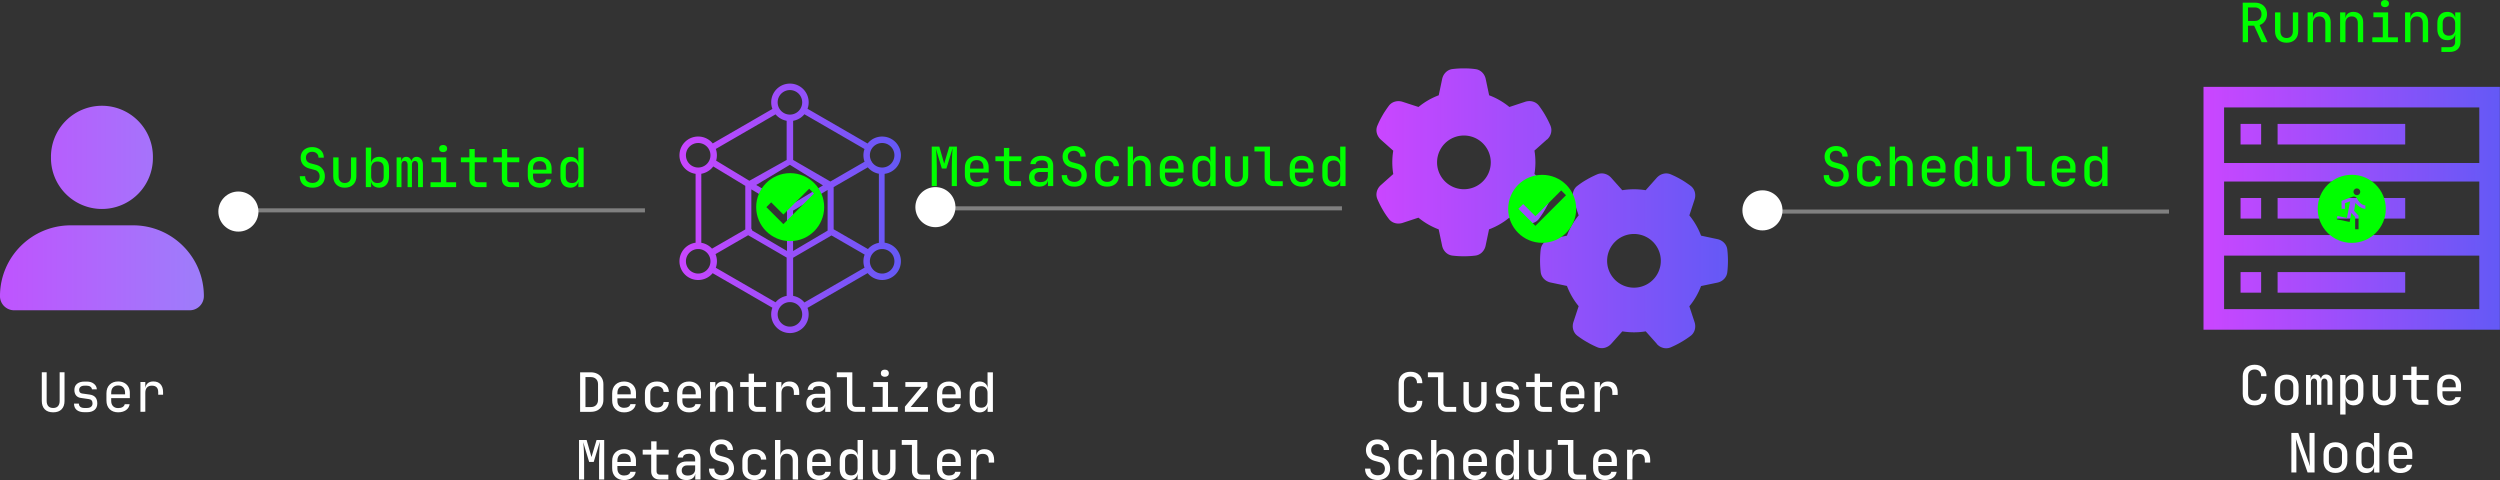 <?xml version="1.0" encoding="UTF-8" standalone="no"?>
<!-- Created with Inkscape (http://www.inkscape.org/) -->

<svg
   width="325.786mm"
   height="62.558mm"
   viewBox="0 0 325.786 62.558"
   version="1.1"
   id="svg1"
   xml:space="preserve"
   inkscape:version="1.3.2 (091e20ef0f, 2023-11-25)"
   sodipodi:docname="demo-process.svg"
   xmlns:inkscape="http://www.inkscape.org/namespaces/inkscape"
   xmlns:sodipodi="http://sodipodi.sourceforge.net/DTD/sodipodi-0.dtd"
   xmlns:xlink="http://www.w3.org/1999/xlink"
   xmlns="http://www.w3.org/2000/svg"
   xmlns:svg="http://www.w3.org/2000/svg"><rect x="0" y="0" width="325.786" height="62.558" fill="#333333" stroke="none"/><sodipodi:namedview
     id="namedview1"
     pagecolor="#505050"
     bordercolor="#ffffff"
     borderopacity="1"
     inkscape:showpageshadow="0"
     inkscape:pageopacity="0"
     inkscape:pagecheckerboard="1"
     inkscape:deskcolor="#505050"
     inkscape:document-units="mm"
     inkscape:zoom="1.1394308"
     inkscape:cx="203.17161"
     inkscape:cy="267.6775"
     inkscape:window-width="1920"
     inkscape:window-height="1061"
     inkscape:window-x="0"
     inkscape:window-y="0"
     inkscape:window-maximized="1"
     inkscape:current-layer="layer1" /><defs
     id="defs1"><rect
       x="117.42"
       y="266.694"
       width="469.338"
       height="130.787"
       id="rect2" /><linearGradient
       id="linearGradient1"
       inkscape:collect="always"><stop
         style="stop-color:#ca46ff;stop-opacity:1;"
         offset="0"
         id="stop1" /><stop
         style="stop-color:#6459f6;stop-opacity:1;"
         offset="1"
         id="stop2" /></linearGradient><linearGradient
       inkscape:collect="always"
       xlink:href="#linearGradient1"
       id="linearGradient2"
       x1="-3.1832747e-05"
       y1="61.435"
       x2="109.07"
       y2="61.435"
       gradientUnits="userSpaceOnUse"
       gradientTransform="matrix(0.265,0,0,0.265,74.237,77.124)" /><linearGradient
       id="linearGradient1-2"
       inkscape:collect="always"><stop
         style="stop-color:#ca46ff;stop-opacity:1;"
         offset="0"
         id="stop1-7" /><stop
         style="stop-color:#928bf9;stop-opacity:1;"
         offset="1"
         id="stop2-0" /></linearGradient><linearGradient
       inkscape:collect="always"
       xlink:href="#linearGradient1-2"
       id="linearGradient2-9"
       x1="0"
       y1="256"
       x2="640"
       y2="256"
       gradientUnits="userSpaceOnUse"
       gradientTransform="matrix(0.069,0,0,0.069,-23.163,71.238)" /><linearGradient
       inkscape:collect="always"
       xlink:href="#linearGradient1"
       id="linearGradient2-1"
       x1="3.666"
       y1="258.167"
       x2="632"
       y2="258.167"
       gradientUnits="userSpaceOnUse"
       gradientTransform="matrix(0.073,0,0,0.073,164.8,74.559)" /><linearGradient
       inkscape:collect="always"
       xlink:href="#linearGradient1"
       id="linearGradient8"
       x1="2"
       y1="18"
       x2="34"
       y2="18"
       gradientUnits="userSpaceOnUse"
       gradientTransform="translate(-1.75,-4.775)" /><rect
       x="117.42"
       y="266.694"
       width="469.338"
       height="130.787"
       id="rect3" /></defs><g
     inkscape:label="Layer 1"
     inkscape:groupmode="layer"
     id="layer1"
     transform="translate(14.306,-66.23)"><path
       d="m 83.346,89.787 4.86,-2.715 v -5.104 a 2.443,2.443 0 0 1 -1.445,-0.836 l -7.787,4.506 c 0.093,0.259 0.143,0.537 0.143,0.828 0,0.243 -0.034,0.476 -0.101,0.699 z m 3.003,-9.361 a 2.442,2.442 0 0 1 -0.156,-0.86 c 0,-0.675 0.273,-1.286 0.714,-1.728 0.442,-0.442 1.053,-0.714 1.728,-0.714 0.675,0 1.286,0.273 1.728,0.714 a 2.435,2.435 0 0 1 0.714,1.728 c 0,0.296 -0.053,0.579 -0.148,0.841 l 7.824,4.524 c 0.056,-0.066 0.111,-0.132 0.172,-0.193 a 2.435,2.435 0 0 1 1.728,-0.714 c 0.675,0 1.286,0.273 1.728,0.714 a 2.435,2.435 0 0 1 0.714,1.728 c 0,0.675 -0.273,1.283 -0.714,1.725 a 2.433,2.433 0 0 1 -1.408,0.693 v 8.972 c 0.548,0.071 1.037,0.323 1.408,0.693 0.442,0.442 0.714,1.053 0.714,1.725 a 2.44,2.44 0 0 1 -2.442,2.442 2.435,2.435 0 0 1 -1.892,-0.897 l -7.834,4.53 c 0.095,0.262 0.148,0.545 0.148,0.841 0,0.675 -0.273,1.286 -0.714,1.728 a 2.435,2.435 0 0 1 -1.728,0.714 c -0.675,0 -1.286,-0.273 -1.728,-0.714 -0.442,-0.442 -0.714,-1.053 -0.714,-1.728 0,-0.302 0.056,-0.593 0.156,-0.86 l -7.784,-4.501 a 2.435,2.435 0 0 1 -1.886,0.889 c -0.675,0 -1.286,-0.273 -1.728,-0.714 -0.439,-0.442 -0.712,-1.053 -0.712,-1.728 0,-0.675 0.273,-1.283 0.714,-1.725 a 2.445,2.445 0 0 1 1.389,-0.693 V 88.882 a 2.429,2.429 0 0 1 -1.389,-0.693 2.425,2.425 0 0 1 -0.714,-1.725 c 0,-0.675 0.273,-1.286 0.714,-1.728 a 2.435,2.435 0 0 1 1.728,-0.714 2.435,2.435 0 0 1 1.894,0.9 z m 4.17,0.691 a 2.432,2.432 0 0 1 -1.468,0.855 v 5.101 l 4.85,2.81 4.458,-2.577 c -0.098,-0.262 -0.148,-0.548 -0.148,-0.841 0,-0.286 0.05,-0.564 0.14,-0.818 z m 9.708,7.752 a 2.423,2.423 0 0 1 -1.302,-0.677 c -0.05,-0.05 -0.098,-0.101 -0.143,-0.156 l -4.45,2.572 v 5.498 l 4.469,2.58 c 0.04,-0.045 0.079,-0.09 0.122,-0.132 a 2.433,2.433 0 0 1 1.302,-0.677 v -9.006 z m -1.871,12.242 c -0.095,-0.259 -0.146,-0.54 -0.146,-0.831 0,-0.307 0.056,-0.601 0.161,-0.873 l -4.323,-2.495 -4.998,2.905 v 4.972 a 2.432,2.432 0 0 1 1.468,0.855 z m -11.594,4.514 a 2.443,2.443 0 0 1 1.445,-0.836 v -4.995 l -5.016,-2.91 -4.257,2.458 c 0.119,0.288 0.188,0.606 0.188,0.939 0,0.296 -0.053,0.579 -0.148,0.841 z m -9.678,-7.755 c 0.511,0.085 0.968,0.331 1.32,0.683 0.026,0.026 0.05,0.053 0.074,0.079 l 4.337,-2.503 v -5.681 l -4.175,-2.529 c -0.071,0.098 -0.151,0.188 -0.235,0.273 a 2.449,2.449 0 0 1 -1.32,0.683 z m -0.402,-9.808 c 0.011,0 0.021,-0.003 0.032,-0.003 h 0.021 a 1.587,1.587 0 0 0 1.074,-0.466 1.594,1.594 0 0 0 0.468,-1.13 c 0,-0.442 -0.18,-0.841 -0.468,-1.13 -0.288,-0.288 -0.688,-0.468 -1.13,-0.468 -0.442,0 -0.841,0.18 -1.13,0.468 a 1.594,1.594 0 0 0 -0.468,1.13 c 0,0.442 0.18,0.841 0.468,1.13 a 1.595,1.595 0 0 0 1.132,0.468 z m 13.081,18.005 a 1.594,1.594 0 0 0 -1.13,-0.468 c -0.442,0 -0.841,0.18 -1.13,0.468 -0.288,0.288 -0.468,0.688 -0.468,1.13 0,0.442 0.18,0.841 0.468,1.13 0.288,0.288 0.688,0.468 1.13,0.468 0.442,0 0.841,-0.18 1.13,-0.468 0.288,-0.288 0.468,-0.688 0.468,-1.13 0,-0.442 -0.177,-0.841 -0.468,-1.13 z m 0,-27.63 A 1.594,1.594 0 0 0 88.632,77.968 c -0.442,0 -0.841,0.18 -1.13,0.468 -0.288,0.288 -0.468,0.688 -0.468,1.13 0,0.442 0.18,0.841 0.468,1.13 a 1.594,1.594 0 0 0 1.13,0.468 c 0.442,0 0.841,-0.18 1.13,-0.468 a 1.594,1.594 0 0 0 0.468,-1.13 c 0,-0.442 -0.177,-0.841 -0.468,-1.13 z m 12.017,20.714 a 1.594,1.594 0 0 0 -1.13,-0.468 c -0.442,0 -0.841,0.18 -1.13,0.468 a 1.594,1.594 0 0 0 -0.468,1.13 c 0,0.442 0.18,0.841 0.468,1.13 a 1.594,1.594 0 0 0 1.13,0.468 c 0.442,0 0.841,-0.18 1.13,-0.468 a 1.594,1.594 0 0 0 0.468,-1.13 c 0,-0.442 -0.177,-0.841 -0.468,-1.13 z m -23.971,0 c -0.288,-0.288 -0.688,-0.468 -1.13,-0.468 -0.442,0 -0.841,0.18 -1.13,0.468 a 1.594,1.594 0 0 0 -0.468,1.13 c 0,0.442 0.18,0.841 0.468,1.13 0.288,0.288 0.688,0.468 1.13,0.468 0.442,0 0.841,-0.18 1.13,-0.468 a 1.594,1.594 0 0 0 0.468,-1.13 1.605,1.605 0 0 0 -0.468,-1.13 z M 99.226,87.186 c 0.021,0.021 0.037,0.048 0.053,0.074 0.016,0.026 0.026,0.053 0.037,0.082 0.061,0.09 0.13,0.175 0.204,0.251 a 1.594,1.594 0 0 0 1.13,0.468 c 0.442,0 0.841,-0.18 1.13,-0.468 a 1.594,1.594 0 0 0 0.468,-1.13 c 0,-0.442 -0.18,-0.841 -0.468,-1.13 a 1.594,1.594 0 0 0 -1.13,-0.468 c -0.442,0 -0.841,0.18 -1.13,0.468 a 1.594,1.594 0 0 0 -0.468,1.13 c 0.003,0.262 0.066,0.505 0.175,0.722 z m -15.621,8.853 a 0.446,0.446 0 0 1 0.114,0.233 l 4.532,2.664 V 93.676 l -4.646,-2.765 z m 9.938,-5.056 -4.501,2.696 v 5.263 l 4.501,-2.659 z m -4.916,-3.278 -4.392,2.627 4.416,2.659 4.289,-2.603 z"
       fill-rule="evenodd"
       clip-rule="evenodd"
       id="path1"
       style="fill:url(#linearGradient2);stroke-width:5;stroke-dasharray:none"
       inkscape:label="metascheduler-icon" /><path
       id="path5"
       style="fill:url(#linearGradient2-9);stroke-width:0.069"
       d="m -7.664,86.737 a 6.643,6.643 0 1 1 13.285,0 6.643,6.643 0 1 1 -13.285,0 z m -6.643,18.08 c 0,-5.093 4.131,-9.223 9.223,-9.223 h 8.123 c 5.093,0 9.223,4.131 9.223,9.223 0,1.017 -0.823,1.847 -1.848,1.847 h -22.875 c -1.017,0 -1.847,-0.823 -1.847,-1.847 z"
       inkscape:label="user-icon" /><path
       d="m 187.289,84.422 c 0.518,-0.459 0.722,-1.181 0.452,-1.822 -0.168,-0.386 -0.35,-0.765 -0.554,-1.13 l -0.226,-0.394 c -0.219,-0.364 -0.459,-0.722 -0.714,-1.064 -0.416,-0.554 -1.144,-0.736 -1.801,-0.518 l -2.056,0.678 c -0.78,-0.641 -1.677,-1.166 -2.639,-1.524 l -0.445,-2.114 c -0.139,-0.678 -0.663,-1.217 -1.349,-1.298 -0.481,-0.066 -0.97,-0.095 -1.465,-0.095 h -0.051 c -0.496,0 -0.984,0.029 -1.465,0.087 -0.685,0.08 -1.21,0.627 -1.349,1.298 l -0.445,2.121 c -0.97,0.364 -1.859,0.882 -2.639,1.524 l -2.063,-0.671 c -0.656,-0.219 -1.385,-0.036 -1.801,0.518 -0.255,0.343 -0.496,0.7 -0.722,1.064 l -0.219,0.386 c -0.204,0.364 -0.386,0.744 -0.554,1.137 -0.27,0.634 -0.066,1.356 0.452,1.822 l 1.618,1.443 c -0.08,0.488 -0.124,0.999 -0.124,1.516 0,0.518 0.044,1.028 0.124,1.524 l -1.618,1.443 c -0.518,0.459 -0.722,1.181 -0.452,1.822 0.168,0.386 0.35,0.765 0.554,1.137 l 0.219,0.379 c 0.219,0.372 0.459,0.722 0.722,1.064 0.416,0.554 1.144,0.736 1.801,0.518 l 2.056,-0.678 c 0.78,0.641 1.677,1.166 2.639,1.524 l 0.445,2.121 c 0.139,0.678 0.663,1.217 1.349,1.298 0.488,0.058 0.984,0.087 1.487,0.087 0.503,0 0.999,-0.029 1.487,-0.087 0.685,-0.08 1.21,-0.627 1.349,-1.298 l 0.445,-2.121 c 0.97,-0.364 1.859,-0.882 2.639,-1.524 l 2.056,0.678 c 0.656,0.219 1.385,0.036 1.801,-0.518 0.255,-0.343 0.496,-0.693 0.714,-1.064 l 0.226,-0.394 c 0.204,-0.364 0.386,-0.744 0.554,-1.13 0.27,-0.634 0.066,-1.356 -0.452,-1.822 l -1.618,-1.443 c 0.08,-0.496 0.124,-1.006 0.124,-1.524 0,-0.518 -0.044,-1.028 -0.124,-1.524 l 1.618,-1.443 z m -14.324,2.967 a 3.499,3.499 0 1 1 6.998,0 3.499,3.499 0 1 1 -6.998,0 z m 28.626,23.655 c 0.459,0.518 1.181,0.722 1.822,0.452 0.386,-0.168 0.765,-0.35 1.13,-0.554 l 0.394,-0.226 c 0.364,-0.219 0.722,-0.459 1.064,-0.714 0.554,-0.416 0.736,-1.144 0.518,-1.801 l -0.678,-2.056 c 0.641,-0.78 1.166,-1.677 1.524,-2.639 l 2.121,-0.445 c 0.678,-0.139 1.217,-0.663 1.298,-1.349 0.058,-0.488 0.087,-0.984 0.087,-1.487 0,-0.503 -0.029,-0.999 -0.087,-1.487 -0.08,-0.685 -0.627,-1.21 -1.298,-1.349 l -2.121,-0.452 c -0.364,-0.97 -0.882,-1.859 -1.524,-2.639 l 0.678,-2.056 c 0.219,-0.656 0.036,-1.385 -0.518,-1.801 -0.343,-0.255 -0.7,-0.496 -1.064,-0.722 l -0.386,-0.219 c -0.364,-0.204 -0.744,-0.386 -1.137,-0.554 -0.634,-0.27 -1.356,-0.066 -1.822,0.452 l -1.443,1.618 c -0.496,-0.08 -1.006,-0.124 -1.524,-0.124 -0.518,0 -1.028,0.044 -1.524,0.124 l -1.443,-1.618 c -0.459,-0.518 -1.181,-0.722 -1.822,-0.452 -0.386,0.168 -0.765,0.35 -1.137,0.554 l -0.379,0.219 c -0.372,0.219 -0.722,0.459 -1.064,0.722 -0.554,0.416 -0.736,1.144 -0.518,1.801 l 0.678,2.056 c -0.641,0.78 -1.166,1.677 -1.524,2.639 l -2.121,0.437 c -0.678,0.139 -1.217,0.663 -1.298,1.349 -0.058,0.488 -0.087,0.984 -0.087,1.487 0,0.503 0.029,0.999 0.087,1.487 0.08,0.685 0.627,1.21 1.298,1.349 l 2.121,0.445 c 0.364,0.97 0.882,1.859 1.524,2.639 l -0.678,2.056 c -0.219,0.656 -0.036,1.385 0.518,1.801 0.343,0.255 0.693,0.496 1.064,0.714 l 0.394,0.226 c 0.364,0.204 0.744,0.386 1.13,0.554 0.634,0.27 1.356,0.066 1.822,-0.452 l 1.443,-1.618 c 0.496,0.08 1.006,0.124 1.524,0.124 0.518,0 1.028,-0.044 1.524,-0.124 l 1.443,1.618 z M 198.624,96.72 a 3.499,3.499 0 1 1 0,6.998 3.499,3.499 0 1 1 0,-6.998 z"
       id="path1-7"
       style="fill:url(#linearGradient2-1);stroke-width:0.073"
       inkscape:label="scheduler-icon" /><path
       id="path9"
       style="fill:url(#linearGradient8)"
       d="M 0,0 V 26.55 H 32.4 V 0 Z m 2.25,2.25 h 27.9 V 8.325 H 2.25 Z m 1.8,1.8 V 6.3 H 6.3 V 4.05 Z m 4.05,0 V 6.3 H 22.05 V 4.05 Z m -5.85,6.3 h 27.9 V 16.2 H 2.25 Z m 1.8,1.8 V 14.4 H 6.3 v -2.25 z m 4.05,0 v 2.25 h 13.95 v -2.25 z m -5.85,6.3 h 27.9 V 24.3 H 2.25 Z m 1.8,1.8 V 22.5 H 6.3 v -2.25 z m 4.05,0 v 2.25 h 13.95 v -2.25 z"
       transform="matrix(1.192,0,0,1.192,272.843,77.549)"
       inkscape:label="compute-node-icon" /><path
       style="fill:none;stroke:#808080;stroke-width:0.529;stroke-dasharray:none;stroke-opacity:1"
       d="M 16.761,93.643 H 69.739"
       id="path2"
       inkscape:label="path-submitted" /><path
       style="fill:none;stroke:#808080;stroke-width:0.529;stroke-dasharray:none;stroke-opacity:1"
       d="m 107.592,93.379 h 52.978"
       id="path3"
       inkscape:label="path-metascheduled" /><path
       style="fill:none;stroke:#808080;stroke-width:0.529;stroke-dasharray:none;stroke-opacity:1"
       d="m 215.368,93.8 h 52.978"
       id="path4"
       inkscape:label="path-scheduled" /><circle
       style="fill:#ffffff;fill-opacity:1;stroke:none;stroke-width:0.169;stroke-dasharray:none;stroke-opacity:1"
       id="path6"
       cx="16.761"
       cy="93.8"
       r="2.612"
       inkscape:label="circle-submitted" /><circle
       style="fill:#ffffff;fill-opacity:1;stroke:none;stroke-width:0.169;stroke-dasharray:none;stroke-opacity:1"
       id="circle6"
       cx="107.592"
       cy="93.223"
       r="2.612"
       inkscape:label="circle-metascheduled" /><circle
       style="fill:#ffffff;fill-opacity:1;stroke:none;stroke-width:0.169;stroke-dasharray:none;stroke-opacity:1"
       id="circle7"
       cx="215.368"
       cy="93.643"
       r="2.612"
       inkscape:label="circle-scheduled" /><path
       d="M 12,2 C 6.48,2 2,6.48 2,12 2,17.52 6.48,22 12,22 17.52,22 22,17.52 22,12 22,6.48 17.52,2 12,2 Z M 10,17 5,12 6.41,10.59 10,14.17 17.59,6.58 19,8 Z"
       id="path2-6"
       style="fill:#00ff00;fill-opacity:1;stroke-width:1;stroke-dasharray:none"
       transform="matrix(0.443,0,0,0.443,83.349,87.906)"
       inkscape:label="check-metascheduler" /><path
       d="m 186.663,89.014 c -2.446,0 -4.43,1.985 -4.43,4.43 0,2.446 1.985,4.43 4.43,4.43 2.446,0 4.43,-1.985 4.43,-4.43 0,-2.446 -1.985,-4.43 -4.43,-4.43 z m -0.886,6.646 -2.215,-2.215 0.625,-0.625 1.591,1.586 3.363,-3.363 0.625,0.629 z"
       id="path7"
       style="fill:#00ff00;fill-opacity:1;stroke-width:0.443;stroke-dasharray:none"
       inkscape:label="check-cluster" /><path
       d="m -128.504,6.282 q -1.72,0 -2.739,-0.892 -1.019,-0.908 -1.019,-2.484 h 1.577 q 0,0.924 0.589,1.449 0.589,0.526 1.593,0.526 0.956,0 1.513,-0.526 0.573,-0.541 0.573,-1.433 0,-0.669 -0.366,-1.163 -0.366,-0.51 -1.035,-0.685 l -1.72,-0.462 q -1.131,-0.319 -1.8,-1.147 -0.653,-0.844 -0.653,-1.991 0,-0.94 0.414,-1.64 0.43,-0.717 1.194,-1.099 0.764,-0.398 1.768,-0.398 1.019,0 1.784,0.398 0.78,0.382 1.21,1.083 0.43,0.701 0.43,1.624 h -1.561 q 0,-0.764 -0.526,-1.242 -0.51,-0.478 -1.338,-0.478 -0.828,0 -1.338,0.478 -0.494,0.478 -0.494,1.242 0,0.621 0.334,1.051 0.334,0.414 0.94,0.589 l 1.768,0.478 q 1.194,0.319 1.863,1.226 0.669,0.892 0.669,2.134 0,1.019 -0.446,1.784 -0.446,0.748 -1.274,1.163 -0.812,0.414 -1.911,0.414 z m 9.475,0 q -1.545,0 -2.468,-0.908 -0.924,-0.908 -0.924,-2.468 v -5.542 h 1.577 v 5.542 q 0,0.924 0.478,1.465 0.494,0.526 1.338,0.526 0.86,0 1.354,-0.526 0.494,-0.541 0.494,-1.465 v -5.542 h 1.577 v 5.542 q 0,1.561 -0.94,2.468 -0.924,0.908 -2.484,0.908 z m 10.16,0 q -0.987,0 -1.624,-0.494 -0.637,-0.494 -0.78,-1.37 v 0 1.704 h -1.561 V -5.502 h 1.577 v 2.516 l -0.032,2.038 v 0 q 0.143,-0.86 0.78,-1.354 0.653,-0.494 1.64,-0.494 1.306,0 2.086,0.892 0.78,0.876 0.78,2.389 V 3.002 q 0,1.513 -0.78,2.405 -0.78,0.876 -2.086,0.876 z m -0.557,-1.37 q 0.876,0 1.354,-0.446 0.494,-0.462 0.494,-1.481 V 0.502 q 0,-1.019 -0.494,-1.465 -0.478,-0.462 -1.354,-0.462 -0.844,0 -1.338,0.526 -0.494,0.526 -0.494,1.481 V 2.906 q 0,0.956 0.494,1.481 0.494,0.526 1.338,0.526 z m 5.653,1.21 v -8.759 h 1.338 v 1.194 h 0.048 q 0.064,-0.605 0.446,-0.971 0.398,-0.382 1.003,-0.382 0.589,0 0.987,0.35 0.398,0.35 0.573,0.94 v 0 q 0.096,-0.605 0.494,-0.94 0.398,-0.35 1.003,-0.35 0.828,0 1.338,0.637 0.51,0.621 0.51,1.624 V 6.123 h -1.433 v -6.641 q 0,-0.494 -0.255,-0.78 -0.239,-0.303 -0.653,-0.303 -0.414,0 -0.653,0.287 -0.239,0.287 -0.239,0.796 V 6.123 h -1.274 v -6.641 q 0,-0.494 -0.239,-0.78 -0.239,-0.303 -0.653,-0.303 -0.414,0 -0.669,0.287 -0.239,0.287 -0.239,0.796 V 6.123 Z m 9.969,0 v -1.433 h 3.074 v -5.892 h -2.755 v -1.433 h 4.332 v 7.326 h 2.882 v 1.433 z m 3.711,-10.304 q -0.541,0 -0.86,-0.271 -0.319,-0.287 -0.319,-0.764 0,-0.494 0.319,-0.78 0.319,-0.287 0.86,-0.287 0.541,0 0.86,0.287 0.319,0.287 0.319,0.78 0,0.478 -0.319,0.764 -0.319,0.271 -0.86,0.271 z m 10.176,10.304 q -1.131,0 -1.8,-0.653 -0.653,-0.653 -0.653,-1.736 v -4.937 h -2.5 v -1.433 h 2.5 v -2.468 h 1.577 v 2.468 h 3.551 v 1.433 h -3.551 v 4.921 q 0,0.43 0.239,0.701 0.255,0.271 0.669,0.271 h 2.564 v 1.433 z m 9.555,0 q -1.131,0 -1.8,-0.653 -0.653,-0.653 -0.653,-1.736 v -4.937 h -2.5 v -1.433 h 2.5 v -2.468 h 1.577 v 2.468 h 3.551 v 1.433 h -3.551 v 4.921 q 0,0.43 0.239,0.701 0.255,0.271 0.669,0.271 h 2.564 v 1.433 z m 8.679,0.159 q -1.577,0 -2.548,-0.94 -0.956,-0.94 -0.956,-2.564 V 0.709 q 0,-1.624 0.956,-2.564 0.971,-0.94 2.548,-0.94 1.051,0 1.831,0.43 0.796,0.414 1.226,1.178 0.446,0.748 0.446,1.752 V 2.142 h -5.462 v 0.764 q 0,0.956 0.526,1.497 0.526,0.541 1.433,0.541 0.764,0 1.258,-0.287 0.494,-0.287 0.589,-0.796 h 1.577 q -0.159,1.115 -1.099,1.768 -0.94,0.653 -2.325,0.653 z M -63.641,0.565 v 0.414 h 3.918 V 0.565 q 0,-1.003 -0.51,-1.545 -0.51,-0.541 -1.449,-0.541 -0.94,0 -1.449,0.541 -0.51,0.541 -0.51,1.545 z m 10.941,5.717 q -1.322,0 -2.102,-0.876 -0.78,-0.892 -0.78,-2.405 V 0.486 q 0,-1.513 0.78,-2.389 0.78,-0.892 2.102,-0.892 0.971,0 1.608,0.494 0.653,0.494 0.796,1.354 v 0 l -0.032,-2.038 v -2.516 h 1.577 V 6.123 h -1.561 v -1.704 0 q -0.143,0.876 -0.78,1.37 -0.637,0.494 -1.608,0.494 z m 0.541,-1.37 q 0.844,0 1.338,-0.526 0.494,-0.526 0.494,-1.481 V 0.581 q 0,-0.956 -0.494,-1.481 -0.494,-0.526 -1.338,-0.526 -0.876,0 -1.37,0.462 -0.478,0.446 -0.478,1.465 V 2.986 q 0,1.019 0.478,1.481 0.494,0.446 1.37,0.446 z"
       id="text8"
       style="font-weight:500;font-size:15.925px;font-family:'JetBrains Mono';-inkscape-font-specification:'JetBrains Mono Medium';letter-spacing:0px;fill:#00ff00;stroke-width:1"
       inkscape:label="submitted"
       transform="matrix(0.443,0,0,0.443,83.349,87.906)"
       aria-label="Submitted" /><path
       d="M 53.641,5.813 V -5.813 h 2.23 l 1.433,5.016 1.497,-5.016 h 2.245 V 5.813 H 59.534 V 0.478 q 0,-0.844 0.032,-1.863 0.032,-1.035 0.08,-2.054 0.064,-1.035 0.127,-1.863 L 57.957,0.653 H 56.619 L 54.868,-5.16 q 0.143,1.163 0.207,2.596 0.064,1.417 0.064,3.042 V 5.813 Z m 13.25,0.159 q -1.577,0 -2.548,-0.94 Q 63.388,4.093 63.388,2.468 V 0.398 q 0,-1.624 0.956,-2.564 0.971,-0.94 2.548,-0.94 1.051,0 1.831,0.43 0.796,0.414 1.226,1.178 0.446,0.748 0.446,1.752 V 1.831 h -5.462 v 0.764 q 0,0.956 0.526,1.497 0.526,0.541 1.433,0.541 0.764,0 1.258,-0.287 0.494,-0.287 0.589,-0.796 h 1.577 Q 70.156,4.666 69.216,5.319 68.277,5.972 66.891,5.972 Z M 64.932,0.255 v 0.414 h 3.918 V 0.255 q 0,-1.003 -0.51,-1.545 -0.51,-0.541 -1.449,-0.541 -0.94,0 -1.449,0.541 -0.51,0.541 -0.51,1.545 z M 77.322,5.813 q -1.131,0 -1.8,-0.653 -0.653,-0.653 -0.653,-1.736 v -4.937 h -2.5 v -1.433 h 2.5 v -2.468 h 1.577 v 2.468 h 3.551 v 1.433 H 76.446 v 4.921 q 0,0.43 0.239,0.701 0.255,0.271 0.669,0.271 h 2.564 v 1.433 z m 7.867,0.159 q -1.354,0 -2.15,-0.748 -0.78,-0.764 -0.78,-1.991 0,-1.226 0.812,-1.975 0.828,-0.748 2.166,-0.748 h 2.564 v -0.669 q 0,-1.608 -1.784,-1.608 -0.796,0 -1.29,0.303 -0.478,0.287 -0.51,0.812 h -1.561 q 0.08,-1.067 0.971,-1.752 0.892,-0.701 2.389,-0.701 1.608,0 2.484,0.764 0.876,0.764 0.876,2.15 V 5.813 H 87.833 V 4.204 h -0.032 Q 87.689,5.016 86.989,5.494 86.304,5.972 85.189,5.972 Z M 85.603,4.65 q 1.003,0 1.593,-0.478 0.605,-0.494 0.605,-1.338 V 1.672 h -2.421 q -0.685,0 -1.115,0.414 -0.414,0.398 -0.414,1.067 0,0.685 0.462,1.099 0.462,0.398 1.29,0.398 z m 10.017,1.322 q -1.72,0 -2.739,-0.892 -1.019,-0.908 -1.019,-2.484 h 1.577 q 0,0.924 0.589,1.449 0.589,0.526 1.593,0.526 0.956,0 1.513,-0.526 0.573,-0.541 0.573,-1.433 0,-0.669 -0.366,-1.163 Q 96.974,0.94 96.305,0.764 L 94.585,0.303 q -1.131,-0.319 -1.8,-1.147 -0.653,-0.844 -0.653,-1.991 0,-0.94 0.414,-1.64 0.43,-0.717 1.194,-1.099 0.764,-0.398 1.768,-0.398 1.019,0 1.784,0.398 0.78,0.382 1.21,1.083 0.43,0.701 0.43,1.624 h -1.561 q 0,-0.764 -0.526,-1.242 -0.51,-0.478 -1.338,-0.478 -0.828,0 -1.338,0.478 -0.494,0.478 -0.494,1.242 0,0.621 0.334,1.051 0.334,0.414 0.94,0.589 l 1.768,0.478 q 1.194,0.319 1.863,1.226 0.669,0.892 0.669,2.134 0,1.019 -0.446,1.784 -0.446,0.748 -1.274,1.163 -0.812,0.414 -1.911,0.414 z m 9.619,0 q -1.608,0 -2.58,-0.892 -0.971,-0.908 -0.971,-2.484 V 0.255 q 0,-1.561 0.971,-2.452 0.971,-0.908 2.58,-0.908 1.545,0 2.484,0.828 0.956,0.812 1.003,2.23 h -1.561 q -0.048,-0.796 -0.573,-1.226 -0.51,-0.446 -1.354,-0.446 -0.908,0 -1.449,0.526 -0.526,0.51 -0.526,1.449 V 2.596 q 0,0.956 0.526,1.465 0.541,0.51 1.449,0.51 0.86,0 1.37,-0.43 0.51,-0.43 0.557,-1.226 h 1.561 q -0.048,1.417 -1.003,2.245 -0.94,0.812 -2.484,0.812 z m 6.052,-0.159 V -5.813 h 1.577 v 2.867 l -0.016,1.672 h 0.016 q 0.111,-0.86 0.717,-1.338 0.621,-0.494 1.624,-0.494 1.306,0 2.086,0.828 0.78,0.828 0.78,2.23 V 5.813 h -1.577 V 0.191 q 0,-0.94 -0.478,-1.449 -0.478,-0.51 -1.306,-0.51 -0.86,0 -1.354,0.541 -0.494,0.526 -0.494,1.481 V 5.813 Z m 12.931,0.159 q -1.577,0 -2.548,-0.94 -0.956,-0.94 -0.956,-2.564 V 0.398 q 0,-1.624 0.956,-2.564 0.971,-0.94 2.548,-0.94 1.051,0 1.831,0.43 0.796,0.414 1.226,1.178 0.446,0.748 0.446,1.752 V 1.831 h -5.462 v 0.764 q 0,0.956 0.526,1.497 0.526,0.541 1.433,0.541 0.764,0 1.258,-0.287 0.494,-0.287 0.589,-0.796 h 1.577 q -0.159,1.115 -1.099,1.768 -0.94,0.653 -2.325,0.653 z m -1.959,-5.717 v 0.414 h 3.918 V 0.255 q 0,-1.003 -0.51,-1.545 -0.51,-0.541 -1.449,-0.541 -0.94,0 -1.449,0.541 -0.51,0.541 -0.51,1.545 z m 10.941,5.717 q -1.322,0 -2.102,-0.876 -0.78,-0.892 -0.78,-2.405 V 0.175 q 0,-1.513 0.78,-2.389 0.78,-0.892 2.102,-0.892 0.971,0 1.608,0.494 0.653,0.494 0.796,1.354 v 0 l -0.032,-2.038 v -2.516 h 1.577 V 5.813 h -1.561 v -1.704 0 q -0.143,0.876 -0.78,1.37 -0.637,0.494 -1.608,0.494 z m 0.541,-1.37 q 0.844,0 1.338,-0.526 0.494,-0.526 0.494,-1.481 V 0.271 q 0,-0.956 -0.494,-1.481 -0.494,-0.526 -1.338,-0.526 -0.876,0 -1.37,0.462 -0.478,0.446 -0.478,1.465 V 2.675 q 0,1.019 0.478,1.481 0.494,0.446 1.37,0.446 z m 9.571,1.37 q -1.545,0 -2.468,-0.908 -0.924,-0.908 -0.924,-2.468 v -5.542 h 1.577 v 5.542 q 0,0.924 0.478,1.465 0.494,0.526 1.338,0.526 0.86,0 1.354,-0.526 0.494,-0.541 0.494,-1.465 v -5.542 h 1.577 v 5.542 q 0,1.561 -0.94,2.468 -0.924,0.908 -2.484,0.908 z m 10.877,-0.159 q -1.194,0 -1.911,-0.701 -0.717,-0.701 -0.717,-1.863 v -7.628 h -2.994 v -1.433 h 4.571 v 9.045 q 0,0.526 0.287,0.844 0.303,0.303 0.812,0.303 h 2.659 v 1.433 z m 8.249,0.159 q -1.577,0 -2.548,-0.94 Q 158.938,4.093 158.938,2.468 V 0.398 q 0,-1.624 0.956,-2.564 0.971,-0.94 2.548,-0.94 1.051,0 1.831,0.43 0.796,0.414 1.226,1.178 0.446,0.748 0.446,1.752 V 1.831 h -5.462 v 0.764 q 0,0.956 0.526,1.497 0.526,0.541 1.433,0.541 0.764,0 1.258,-0.287 0.494,-0.287 0.589,-0.796 h 1.577 q -0.159,1.115 -1.099,1.768 -0.94,0.653 -2.325,0.653 z m -1.959,-5.717 v 0.414 h 3.918 V 0.255 q 0,-1.003 -0.51,-1.545 -0.51,-0.541 -1.449,-0.541 -0.94,0 -1.449,0.541 -0.51,0.541 -0.51,1.545 z m 10.941,5.717 q -1.322,0 -2.102,-0.876 -0.78,-0.892 -0.78,-2.405 V 0.175 q 0,-1.513 0.78,-2.389 0.78,-0.892 2.102,-0.892 0.971,0 1.608,0.494 0.653,0.494 0.796,1.354 v 0 l -0.032,-2.038 v -2.516 h 1.577 V 5.813 h -1.561 v -1.704 0 q -0.143,0.876 -0.78,1.37 -0.637,0.494 -1.608,0.494 z m 0.541,-1.37 q 0.844,0 1.338,-0.526 0.494,-0.526 0.494,-1.481 V 0.271 q 0,-0.956 -0.494,-1.481 -0.494,-0.526 -1.338,-0.526 -0.876,0 -1.37,0.462 -0.478,0.446 -0.478,1.465 V 2.675 q 0,1.019 0.478,1.481 0.494,0.446 1.37,0.446 z"
       id="text9"
       style="font-weight:500;font-size:15.925px;font-family:'JetBrains Mono';-inkscape-font-specification:'JetBrains Mono Medium';letter-spacing:0px;fill:#00ff00;stroke-width:1"
       inkscape:label="metascheduled"
       transform="matrix(0.443,0,0,0.443,83.349,87.906)"
       aria-label="MetaScheduled" /><path
       d="m 319.771,5.972 q -1.72,0 -2.739,-0.892 -1.019,-0.908 -1.019,-2.484 h 1.577 q 0,0.924 0.589,1.449 0.589,0.526 1.593,0.526 0.956,0 1.513,-0.526 0.573,-0.541 0.573,-1.433 0,-0.669 -0.366,-1.163 -0.366,-0.51 -1.035,-0.685 l -1.72,-0.462 q -1.131,-0.319 -1.8,-1.147 -0.653,-0.844 -0.653,-1.991 0,-0.94 0.414,-1.64 0.43,-0.717 1.194,-1.099 0.764,-0.398 1.768,-0.398 1.019,0 1.784,0.398 0.78,0.382 1.21,1.083 0.43,0.701 0.43,1.624 h -1.561 q 0,-0.764 -0.526,-1.242 -0.51,-0.478 -1.338,-0.478 -0.828,0 -1.338,0.478 -0.494,0.478 -0.494,1.242 0,0.621 0.334,1.051 0.334,0.414 0.94,0.589 l 1.768,0.478 q 1.194,0.319 1.863,1.226 0.669,0.892 0.669,2.134 0,1.019 -0.446,1.784 -0.446,0.748 -1.274,1.163 -0.812,0.414 -1.911,0.414 z m 9.619,0 q -1.608,0 -2.58,-0.892 -0.971,-0.908 -0.971,-2.484 V 0.255 q 0,-1.561 0.971,-2.452 0.971,-0.908 2.58,-0.908 1.545,0 2.484,0.828 0.956,0.812 1.003,2.23 h -1.561 q -0.048,-0.796 -0.573,-1.226 -0.51,-0.446 -1.354,-0.446 -0.908,0 -1.449,0.526 -0.526,0.51 -0.526,1.449 V 2.596 q 0,0.956 0.526,1.465 0.541,0.51 1.449,0.51 0.86,0 1.37,-0.43 0.51,-0.43 0.557,-1.226 h 1.561 q -0.048,1.417 -1.003,2.245 -0.94,0.812 -2.484,0.812 z m 6.052,-0.159 V -5.813 h 1.577 v 2.867 l -0.016,1.672 h 0.016 q 0.111,-0.86 0.717,-1.338 0.621,-0.494 1.624,-0.494 1.306,0 2.086,0.828 0.78,0.828 0.78,2.23 V 5.813 h -1.577 V 0.191 q 0,-0.94 -0.478,-1.449 -0.478,-0.51 -1.306,-0.51 -0.86,0 -1.354,0.541 -0.494,0.526 -0.494,1.481 V 5.813 Z m 12.931,0.159 q -1.577,0 -2.548,-0.94 -0.956,-0.94 -0.956,-2.564 V 0.398 q 0,-1.624 0.956,-2.564 0.971,-0.94 2.548,-0.94 1.051,0 1.831,0.43 0.796,0.414 1.226,1.178 0.446,0.748 0.446,1.752 V 1.831 h -5.462 v 0.764 q 0,0.956 0.526,1.497 0.526,0.541 1.433,0.541 0.764,0 1.258,-0.287 0.494,-0.287 0.589,-0.796 h 1.577 q -0.159,1.115 -1.099,1.768 -0.94,0.653 -2.325,0.653 z m -1.959,-5.717 v 0.414 h 3.918 V 0.255 q 0,-1.003 -0.51,-1.545 -0.51,-0.541 -1.449,-0.541 -0.94,0 -1.449,0.541 -0.51,0.541 -0.51,1.545 z m 10.941,5.717 q -1.322,0 -2.102,-0.876 -0.78,-0.892 -0.78,-2.405 V 0.175 q 0,-1.513 0.78,-2.389 0.78,-0.892 2.102,-0.892 0.971,0 1.608,0.494 0.653,0.494 0.796,1.354 v 0 l -0.032,-2.038 v -2.516 h 1.577 V 5.813 h -1.561 v -1.704 0 q -0.143,0.876 -0.78,1.37 -0.637,0.494 -1.608,0.494 z m 0.541,-1.37 q 0.844,0 1.338,-0.526 0.494,-0.526 0.494,-1.481 V 0.271 q 0,-0.956 -0.494,-1.481 -0.494,-0.526 -1.338,-0.526 -0.876,0 -1.37,0.462 -0.478,0.446 -0.478,1.465 V 2.675 q 0,1.019 0.478,1.481 0.494,0.446 1.37,0.446 z m 9.571,1.37 q -1.545,0 -2.468,-0.908 -0.924,-0.908 -0.924,-2.468 v -5.542 h 1.577 v 5.542 q 0,0.924 0.478,1.465 0.494,0.526 1.338,0.526 0.86,0 1.354,-0.526 0.494,-0.541 0.494,-1.465 v -5.542 h 1.577 v 5.542 q 0,1.561 -0.94,2.468 -0.924,0.908 -2.484,0.908 z m 10.877,-0.159 q -1.194,0 -1.911,-0.701 -0.717,-0.701 -0.717,-1.863 v -7.628 h -2.994 v -1.433 h 4.571 v 9.045 q 0,0.526 0.287,0.844 0.303,0.303 0.812,0.303 h 2.659 v 1.433 z m 8.249,0.159 q -1.577,0 -2.548,-0.94 -0.956,-0.94 -0.956,-2.564 V 0.398 q 0,-1.624 0.956,-2.564 0.971,-0.94 2.548,-0.94 1.051,0 1.831,0.43 0.796,0.414 1.226,1.178 0.446,0.748 0.446,1.752 V 1.831 h -5.462 v 0.764 q 0,0.956 0.526,1.497 0.526,0.541 1.433,0.541 0.764,0 1.258,-0.287 0.494,-0.287 0.589,-0.796 h 1.577 q -0.159,1.115 -1.099,1.768 -0.94,0.653 -2.325,0.653 z m -1.959,-5.717 v 0.414 h 3.918 V 0.255 q 0,-1.003 -0.51,-1.545 -0.51,-0.541 -1.449,-0.541 -0.94,0 -1.449,0.541 -0.51,0.541 -0.51,1.545 z m 10.941,5.717 q -1.322,0 -2.102,-0.876 Q 392.692,4.204 392.692,2.691 V 0.175 q 0,-1.513 0.78,-2.389 0.78,-0.892 2.102,-0.892 0.971,0 1.608,0.494 0.653,0.494 0.796,1.354 v 0 l -0.032,-2.038 v -2.516 h 1.577 V 5.813 h -1.561 v -1.704 0 q -0.143,0.876 -0.78,1.37 -0.637,0.494 -1.608,0.494 z M 396.116,4.602 q 0.844,0 1.338,-0.526 0.494,-0.526 0.494,-1.481 V 0.271 q 0,-0.956 -0.494,-1.481 -0.494,-0.526 -1.338,-0.526 -0.876,0 -1.37,0.462 -0.478,0.446 -0.478,1.465 V 2.675 q 0,1.019 0.478,1.481 0.494,0.446 1.37,0.446 z"
       id="text10"
       style="font-weight:500;font-size:15.925px;font-family:'JetBrains Mono';-inkscape-font-specification:'JetBrains Mono Medium';letter-spacing:0px;fill:#00ff00;stroke-width:1"
       inkscape:label="scheduled"
       transform="matrix(0.443,0,0,0.443,83.349,87.906)"
       aria-label="Scheduled" /><path
       d="M 439.285,-36.52 V -48.145 h 3.599 q 1.067,0 1.863,0.43 0.796,0.414 1.242,1.178 0.446,0.748 0.446,1.768 0,1.178 -0.605,2.022 -0.589,0.844 -1.577,1.194 l 2.341,5.032 h -1.736 l -2.214,-4.857 h -1.8 v 4.857 z m 1.561,-6.259 h 2.038 q 0.892,0 1.401,-0.541 0.526,-0.541 0.526,-1.433 0,-0.908 -0.526,-1.449 -0.526,-0.541 -1.401,-0.541 h -2.038 z m 11.339,6.418 q -1.545,0 -2.468,-0.908 -0.924,-0.908 -0.924,-2.468 v -5.542 h 1.577 v 5.542 q 0,0.924 0.478,1.465 0.494,0.526 1.338,0.526 0.86,0 1.354,-0.526 0.494,-0.541 0.494,-1.465 v -5.542 h 1.577 v 5.542 q 0,1.561 -0.94,2.468 -0.924,0.908 -2.484,0.908 z m 6.195,-0.159 v -8.759 h 1.561 v 1.672 h 0.016 q 0.111,-0.86 0.717,-1.338 0.621,-0.494 1.624,-0.494 1.306,0 2.086,0.828 0.78,0.828 0.78,2.23 v 5.86 h -1.577 v -5.606 q 0,-0.956 -0.478,-1.465 -0.478,-0.51 -1.306,-0.51 -0.86,0 -1.354,0.541 -0.494,0.526 -0.494,1.481 v 5.558 z m 9.555,0 v -8.759 h 1.561 v 1.672 h 0.016 q 0.111,-0.86 0.717,-1.338 0.621,-0.494 1.624,-0.494 1.306,0 2.086,0.828 0.78,0.828 0.78,2.23 v 5.86 h -1.577 v -5.606 q 0,-0.956 -0.478,-1.465 -0.478,-0.51 -1.306,-0.51 -0.86,0 -1.354,0.541 -0.494,0.526 -0.494,1.481 v 5.558 z m 9.475,0 v -1.433 h 3.074 v -5.892 h -2.755 v -1.433 h 4.332 v 7.326 h 2.882 v 1.433 z m 3.711,-10.304 q -0.541,0 -0.86,-0.271 -0.319,-0.287 -0.319,-0.764 0,-0.494 0.319,-0.78 0.319,-0.287 0.86,-0.287 0.541,0 0.86,0.287 0.319,0.287 0.319,0.78 0,0.478 -0.319,0.764 -0.319,0.271 -0.86,0.271 z m 5.924,10.304 v -8.759 h 1.561 v 1.672 h 0.016 q 0.111,-0.86 0.717,-1.338 0.621,-0.494 1.624,-0.494 1.306,0 2.086,0.828 0.78,0.828 0.78,2.23 v 5.86 h -1.577 v -5.606 q 0,-0.956 -0.478,-1.465 -0.478,-0.51 -1.306,-0.51 -0.86,0 -1.354,0.541 -0.494,0.526 -0.494,1.481 v 5.558 z m 10.686,2.867 v -1.401 h 2.468 q 0.717,0 1.147,-0.414 0.43,-0.398 0.43,-1.099 v -0.733 l 0.032,-1.513 h -0.016 q -0.159,0.812 -0.78,1.258 -0.605,0.446 -1.561,0.446 -1.354,0 -2.134,-0.86 -0.78,-0.876 -0.78,-2.389 v -1.8 q 0,-1.513 0.78,-2.389 0.78,-0.892 2.134,-0.892 0.924,0 1.529,0.446 0.621,0.446 0.796,1.226 h 0.016 v -1.513 h 1.545 v 8.727 q 0,1.338 -0.844,2.118 -0.844,0.78 -2.293,0.78 z m 2.214,-4.778 q 0.844,0 1.338,-0.526 0.494,-0.526 0.494,-1.481 v -1.64 q 0,-0.94 -0.494,-1.465 -0.494,-0.526 -1.338,-0.526 -0.876,0 -1.354,0.51 -0.478,0.494 -0.478,1.354 v 1.911 q 0,0.86 0.478,1.37 0.478,0.494 1.354,0.494 z"
       id="text11"
       style="font-weight:500;font-size:15.925px;font-family:'JetBrains Mono';-inkscape-font-specification:'JetBrains Mono Medium';letter-spacing:0px;fill:#00ff00;stroke-width:1"
       inkscape:label="running"
       transform="matrix(0.443,0,0,0.443,83.349,87.906)"
       aria-label="Running" /><g
       id="text12"
       style="font-weight:500;font-size:7.056px;font-family:'JetBrains Mono';-inkscape-font-specification:'JetBrains Mono Medium';letter-spacing:0px;fill:#ffffff;stroke-width:0.443"
       aria-label="Decentralized&#10;MetaScheduler"
       inkscape:label="decentralized-metascheduler"><path
         style="text-align:center;text-anchor:middle"
         d="m 61.29,119.898 v -5.151 h 1.383 q 0.501,0 0.868,0.198 0.374,0.191 0.579,0.543 0.205,0.346 0.205,0.818 v 2.025 q 0,0.473 -0.205,0.826 -0.205,0.353 -0.579,0.55 -0.367,0.191 -0.868,0.191 z m 0.699,-0.621 h 0.684 q 0.445,0 0.699,-0.254 0.254,-0.254 0.254,-0.691 v -2.025 q 0,-0.437 -0.254,-0.684 -0.254,-0.254 -0.699,-0.254 h -0.684 z m 5.031,0.691 q -0.699,0 -1.129,-0.416 -0.423,-0.416 -0.423,-1.136 v -0.917 q 0,-0.72 0.423,-1.136 0.43,-0.416 1.129,-0.416 0.466,0 0.811,0.191 0.353,0.183 0.543,0.522 0.198,0.332 0.198,0.776 v 0.699 h -2.42 v 0.339 q 0,0.423 0.233,0.663 0.233,0.24 0.635,0.24 0.339,0 0.557,-0.127 0.219,-0.127 0.261,-0.353 h 0.699 q -0.071,0.494 -0.487,0.783 -0.416,0.289 -1.03,0.289 z m -0.868,-2.533 v 0.183 h 1.736 v -0.183 q 0,-0.445 -0.226,-0.684 -0.226,-0.24 -0.642,-0.24 -0.416,0 -0.642,0.24 -0.226,0.24 -0.226,0.684 z m 5.158,2.533 q -0.713,0 -1.143,-0.395 -0.43,-0.402 -0.43,-1.101 v -1.037 q 0,-0.691 0.43,-1.087 0.43,-0.402 1.143,-0.402 0.684,0 1.101,0.367 0.423,0.36 0.445,0.988 h -0.691 q -0.021,-0.353 -0.254,-0.543 -0.226,-0.198 -0.6,-0.198 -0.402,0 -0.642,0.233 -0.233,0.226 -0.233,0.642 v 1.037 q 0,0.423 0.233,0.649 0.24,0.226 0.642,0.226 0.381,0 0.607,-0.191 0.226,-0.191 0.247,-0.543 h 0.691 q -0.021,0.628 -0.445,0.995 -0.416,0.36 -1.101,0.36 z m 4.177,0 q -0.699,0 -1.129,-0.416 -0.423,-0.416 -0.423,-1.136 v -0.917 q 0,-0.72 0.423,-1.136 0.43,-0.416 1.129,-0.416 0.466,0 0.811,0.191 0.353,0.183 0.543,0.522 0.198,0.332 0.198,0.776 v 0.699 h -2.42 v 0.339 q 0,0.423 0.233,0.663 0.233,0.24 0.635,0.24 0.339,0 0.557,-0.127 0.219,-0.127 0.261,-0.353 h 0.699 q -0.071,0.494 -0.487,0.783 -0.416,0.289 -1.03,0.289 z m -0.868,-2.533 v 0.183 h 1.736 v -0.183 q 0,-0.445 -0.226,-0.684 -0.226,-0.24 -0.642,-0.24 -0.416,0 -0.642,0.24 -0.226,0.24 -0.226,0.684 z m 3.605,2.462 v -3.881 h 0.691 v 0.741 h 0.007 q 0.049,-0.381 0.318,-0.593 0.275,-0.219 0.72,-0.219 0.579,0 0.924,0.367 0.346,0.367 0.346,0.988 v 2.596 h -0.699 v -2.484 q 0,-0.423 -0.212,-0.649 -0.212,-0.226 -0.579,-0.226 -0.381,0 -0.6,0.24 -0.219,0.233 -0.219,0.656 v 2.462 z m 6.117,0 q -0.501,0 -0.797,-0.289 -0.289,-0.289 -0.289,-0.769 v -2.187 h -1.108 v -0.635 h 1.108 v -1.094 h 0.699 v 1.094 h 1.573 v 0.635 h -1.573 v 2.18 q 0,0.191 0.106,0.31 0.113,0.12 0.296,0.12 h 1.136 v 0.635 z m 2.491,0 v -3.881 h 0.691 v 0.748 h 0.007 q 0.056,-0.381 0.325,-0.6 0.275,-0.219 0.727,-0.219 0.6,0 0.931,0.374 0.332,0.367 0.332,1.037 v 0.339 h -0.699 v -0.332 q 0,-0.811 -0.797,-0.811 -0.402,0 -0.614,0.233 -0.205,0.233 -0.205,0.663 v 2.448 z m 5.228,0.071 q -0.6,0 -0.953,-0.332 -0.346,-0.339 -0.346,-0.882 0,-0.543 0.36,-0.875 0.367,-0.332 0.96,-0.332 h 1.136 v -0.296 q 0,-0.713 -0.79,-0.713 -0.353,0 -0.572,0.134 -0.212,0.127 -0.226,0.36 h -0.691 q 0.035,-0.473 0.43,-0.776 0.395,-0.31 1.058,-0.31 0.713,0 1.101,0.339 0.388,0.339 0.388,0.953 v 2.66 h -0.684 v -0.713 H 93.216 q -0.049,0.36 -0.36,0.572 -0.303,0.212 -0.797,0.212 z m 0.183,-0.586 q 0.445,0 0.706,-0.212 0.268,-0.219 0.268,-0.593 v -0.515 h -1.072 q -0.303,0 -0.494,0.183 -0.183,0.176 -0.183,0.473 0,0.303 0.205,0.487 0.205,0.176 0.572,0.176 z m 4.988,0.515 q -0.529,0 -0.847,-0.31 -0.318,-0.31 -0.318,-0.826 v -3.38 h -1.326 v -0.635 h 2.025 v 4.008 q 0,0.233 0.127,0.374 0.134,0.134 0.36,0.134 h 1.178 v 0.635 z m 2.124,0 v -0.635 h 1.362 v -2.611 h -1.221 v -0.635 h 1.919 v 3.246 h 1.277 v 0.635 z m 1.644,-4.565 q -0.24,0 -0.381,-0.12 -0.141,-0.127 -0.141,-0.339 0,-0.219 0.141,-0.346 0.141,-0.127 0.381,-0.127 0.24,0 0.381,0.127 0.141,0.127 0.141,0.346 0,0.212 -0.141,0.339 -0.141,0.12 -0.381,0.12 z m 2.618,4.565 v -0.677 l 2.138,-2.575 h -2.081 v -0.628 h 2.872 v 0.677 l -2.173,2.575 h 2.251 v 0.628 z m 5.736,0.071 q -0.699,0 -1.129,-0.416 -0.423,-0.416 -0.423,-1.136 v -0.917 q 0,-0.72 0.423,-1.136 0.43,-0.416 1.129,-0.416 0.466,0 0.811,0.191 0.353,0.183 0.543,0.522 0.198,0.332 0.198,0.776 v 0.699 h -2.42 v 0.339 q 0,0.423 0.233,0.663 0.233,0.24 0.635,0.24 0.339,0 0.557,-0.127 0.219,-0.127 0.261,-0.353 h 0.699 q -0.071,0.494 -0.487,0.783 -0.416,0.289 -1.03,0.289 z m -0.868,-2.533 v 0.183 h 1.736 v -0.183 q 0,-0.445 -0.226,-0.684 -0.226,-0.24 -0.642,-0.24 -0.416,0 -0.642,0.24 -0.226,0.24 -0.226,0.684 z m 4.847,2.533 q -0.586,0 -0.931,-0.388 -0.346,-0.395 -0.346,-1.065 v -1.115 q 0,-0.67 0.346,-1.058 0.346,-0.395 0.931,-0.395 0.43,0 0.713,0.219 0.289,0.219 0.353,0.6 v 0 l -0.014,-0.903 v -1.115 h 0.699 v 5.151 h -0.691 v -0.755 0 q -0.064,0.388 -0.346,0.607 -0.282,0.219 -0.713,0.219 z m 0.24,-0.607 q 0.374,0 0.593,-0.233 0.219,-0.233 0.219,-0.656 v -1.03 q 0,-0.423 -0.219,-0.656 -0.219,-0.233 -0.593,-0.233 -0.388,0 -0.607,0.205 -0.212,0.198 -0.212,0.649 v 1.101 q 0,0.452 0.212,0.656 0.219,0.198 0.607,0.198 z"
         id="path24" /><path
         style="text-align:center;text-anchor:middle"
         d="m 61.149,128.717 v -5.151 h 0.988 l 0.635,2.223 0.663,-2.223 h 0.995 v 5.151 h -0.67 v -2.364 q 0,-0.374 0.014,-0.826 0.014,-0.459 0.035,-0.91 0.028,-0.459 0.056,-0.826 l -0.804,2.639 h -0.593 l -0.776,-2.575 q 0.064,0.515 0.092,1.15 0.028,0.628 0.028,1.348 v 2.364 z m 5.87,0.071 q -0.699,0 -1.129,-0.416 -0.423,-0.416 -0.423,-1.136 v -0.917 q 0,-0.72 0.423,-1.136 0.43,-0.416 1.129,-0.416 0.466,0 0.811,0.191 0.353,0.183 0.543,0.522 0.198,0.332 0.198,0.776 v 0.699 h -2.42 v 0.339 q 0,0.423 0.233,0.663 0.233,0.24 0.635,0.24 0.339,0 0.557,-0.127 0.219,-0.127 0.261,-0.353 h 0.699 q -0.071,0.494 -0.487,0.783 -0.416,0.289 -1.03,0.289 z m -0.868,-2.533 v 0.183 h 1.736 v -0.183 q 0,-0.445 -0.226,-0.684 -0.226,-0.24 -0.642,-0.24 -0.416,0 -0.642,0.24 -0.226,0.24 -0.226,0.684 z m 5.489,2.462 q -0.501,0 -0.797,-0.289 -0.289,-0.289 -0.289,-0.769 v -2.187 h -1.108 v -0.635 h 1.108 v -1.094 h 0.699 v 1.094 h 1.573 v 0.635 h -1.573 v 2.18 q 0,0.191 0.106,0.31 0.113,0.12 0.296,0.12 h 1.136 v 0.635 z m 3.485,0.071 q -0.6,0 -0.953,-0.332 -0.346,-0.339 -0.346,-0.882 0,-0.543 0.36,-0.875 0.367,-0.332 0.96,-0.332 h 1.136 v -0.296 q 0,-0.713 -0.79,-0.713 -0.353,0 -0.572,0.134 -0.212,0.127 -0.226,0.36 h -0.691 q 0.035,-0.473 0.43,-0.776 0.395,-0.31 1.058,-0.31 0.713,0 1.101,0.339 0.388,0.339 0.388,0.953 v 2.66 h -0.684 v -0.713 h -0.014 q -0.049,0.36 -0.36,0.572 -0.303,0.212 -0.797,0.212 z m 0.183,-0.586 q 0.445,0 0.706,-0.212 0.268,-0.219 0.268,-0.593 v -0.515 h -1.072 q -0.303,0 -0.494,0.183 -0.183,0.176 -0.183,0.473 0,0.303 0.205,0.487 0.205,0.176 0.572,0.176 z m 4.438,0.586 q -0.762,0 -1.214,-0.395 -0.452,-0.402 -0.452,-1.101 h 0.699 q 0,0.409 0.261,0.642 0.261,0.233 0.706,0.233 0.423,0 0.67,-0.233 0.254,-0.24 0.254,-0.635 0,-0.296 -0.162,-0.515 -0.162,-0.226 -0.459,-0.303 l -0.762,-0.205 q -0.501,-0.141 -0.797,-0.508 -0.289,-0.374 -0.289,-0.882 0,-0.416 0.183,-0.727 0.191,-0.318 0.529,-0.487 0.339,-0.176 0.783,-0.176 0.452,0 0.79,0.176 0.346,0.169 0.536,0.48 0.191,0.31 0.191,0.72 h -0.691 q 0,-0.339 -0.233,-0.55 -0.226,-0.212 -0.593,-0.212 -0.367,0 -0.593,0.212 -0.219,0.212 -0.219,0.55 0,0.275 0.148,0.466 0.148,0.183 0.416,0.261 l 0.783,0.212 q 0.529,0.141 0.826,0.543 0.296,0.395 0.296,0.945 0,0.452 -0.198,0.79 -0.198,0.332 -0.564,0.515 -0.36,0.183 -0.847,0.183 z m 4.262,0 q -0.713,0 -1.143,-0.395 -0.43,-0.402 -0.43,-1.101 v -1.037 q 0,-0.691 0.43,-1.087 0.43,-0.402 1.143,-0.402 0.684,0 1.101,0.367 0.423,0.36 0.445,0.988 h -0.691 q -0.021,-0.353 -0.254,-0.543 -0.226,-0.198 -0.6,-0.198 -0.402,0 -0.642,0.233 -0.233,0.226 -0.233,0.642 v 1.037 q 0,0.423 0.233,0.649 0.24,0.226 0.642,0.226 0.381,0 0.607,-0.191 0.226,-0.191 0.247,-0.543 h 0.691 q -0.021,0.628 -0.445,0.995 -0.416,0.36 -1.101,0.36 z m 2.681,-0.071 v -5.151 h 0.699 v 1.27 l -0.007,0.741 h 0.007 q 0.049,-0.381 0.318,-0.593 0.275,-0.219 0.72,-0.219 0.579,0 0.924,0.367 0.346,0.367 0.346,0.988 v 2.596 h -0.699 v -2.491 q 0,-0.416 -0.212,-0.642 -0.212,-0.226 -0.579,-0.226 -0.381,0 -0.6,0.24 -0.219,0.233 -0.219,0.656 v 2.462 z m 5.729,0.071 q -0.699,0 -1.129,-0.416 -0.423,-0.416 -0.423,-1.136 v -0.917 q 0,-0.72 0.423,-1.136 0.43,-0.416 1.129,-0.416 0.466,0 0.811,0.191 0.353,0.183 0.543,0.522 0.198,0.332 0.198,0.776 v 0.699 h -2.42 v 0.339 q 0,0.423 0.233,0.663 0.233,0.24 0.635,0.24 0.339,0 0.557,-0.127 0.219,-0.127 0.261,-0.353 h 0.699 q -0.071,0.494 -0.487,0.783 -0.416,0.289 -1.03,0.289 z m -0.868,-2.533 v 0.183 h 1.736 v -0.183 q 0,-0.445 -0.226,-0.684 -0.226,-0.24 -0.642,-0.24 -0.416,0 -0.642,0.24 -0.226,0.24 -0.226,0.684 z m 4.847,2.533 q -0.586,0 -0.931,-0.388 -0.346,-0.395 -0.346,-1.065 v -1.115 q 0,-0.67 0.346,-1.058 0.346,-0.395 0.931,-0.395 0.43,0 0.713,0.219 0.289,0.219 0.353,0.6 v 0 l -0.014,-0.903 v -1.115 h 0.699 v 5.151 h -0.691 v -0.755 0 q -0.064,0.388 -0.346,0.607 -0.282,0.219 -0.713,0.219 z m 0.24,-0.607 q 0.374,0 0.593,-0.233 0.219,-0.233 0.219,-0.656 v -1.03 q 0,-0.423 -0.219,-0.656 -0.219,-0.233 -0.593,-0.233 -0.388,0 -0.607,0.205 -0.212,0.198 -0.212,0.649 v 1.101 q 0,0.452 0.212,0.656 0.219,0.198 0.607,0.198 z m 4.24,0.607 q -0.684,0 -1.094,-0.402 -0.409,-0.402 -0.409,-1.094 v -2.455 h 0.699 v 2.455 q 0,0.409 0.212,0.649 0.219,0.233 0.593,0.233 0.381,0 0.6,-0.233 0.219,-0.24 0.219,-0.649 v -2.455 h 0.699 v 2.455 q 0,0.691 -0.416,1.094 -0.409,0.402 -1.101,0.402 z m 4.819,-0.071 q -0.529,0 -0.847,-0.31 -0.318,-0.31 -0.318,-0.826 v -3.38 h -1.326 v -0.635 h 2.025 v 4.008 q 0,0.233 0.127,0.374 0.134,0.134 0.36,0.134 h 1.178 v 0.635 z m 3.655,0.071 q -0.699,0 -1.129,-0.416 -0.423,-0.416 -0.423,-1.136 v -0.917 q 0,-0.72 0.423,-1.136 0.43,-0.416 1.129,-0.416 0.466,0 0.811,0.191 0.353,0.183 0.543,0.522 0.198,0.332 0.198,0.776 v 0.699 h -2.42 v 0.339 q 0,0.423 0.233,0.663 0.233,0.24 0.635,0.24 0.339,0 0.557,-0.127 0.219,-0.127 0.261,-0.353 h 0.699 q -0.071,0.494 -0.487,0.783 -0.416,0.289 -1.03,0.289 z m -0.868,-2.533 v 0.183 h 1.736 v -0.183 q 0,-0.445 -0.226,-0.684 -0.226,-0.24 -0.642,-0.24 -0.416,0 -0.642,0.24 -0.226,0.24 -0.226,0.684 z m 3.747,2.462 v -3.881 h 0.691 v 0.748 h 0.007 q 0.056,-0.381 0.325,-0.6 0.275,-0.219 0.727,-0.219 0.6,0 0.931,0.374 0.332,0.367 0.332,1.037 v 0.339 h -0.699 v -0.332 q 0,-0.811 -0.797,-0.811 -0.402,0 -0.614,0.233 -0.205,0.233 -0.205,0.663 v 2.448 z"
         id="path25" /></g><g
       id="text18"
       style="font-weight:500;font-size:7.056px;font-family:'JetBrains Mono';-inkscape-font-specification:'JetBrains Mono Medium';letter-spacing:0px;fill:#ffffff;stroke-width:0.443"
       aria-label="Cluster&#10;Scheduler"
       inkscape:label="cluster-scheduler"><path
         style="text-align:center;text-anchor:middle"
         d="m 169.503,119.968 q -0.713,0 -1.136,-0.395 -0.416,-0.402 -0.416,-1.101 v -2.307 q 0,-0.691 0.416,-1.087 0.423,-0.402 1.136,-0.402 0.706,0 1.122,0.402 0.423,0.402 0.423,1.087 h -0.699 q 0,-0.416 -0.226,-0.642 -0.226,-0.226 -0.621,-0.226 -0.402,0 -0.628,0.226 -0.226,0.226 -0.226,0.642 v 2.307 q 0,0.423 0.226,0.649 0.226,0.226 0.628,0.226 0.395,0 0.621,-0.226 0.226,-0.226 0.226,-0.649 h 0.699 q 0,0.691 -0.423,1.094 -0.416,0.402 -1.122,0.402 z m 4.755,-0.071 q -0.529,0 -0.847,-0.31 -0.318,-0.31 -0.318,-0.826 v -3.38 h -1.326 v -0.635 h 2.025 v 4.008 q 0,0.233 0.127,0.374 0.134,0.134 0.36,0.134 h 1.178 v 0.635 z m 3.648,0.071 q -0.684,0 -1.094,-0.402 -0.409,-0.402 -0.409,-1.094 v -2.455 h 0.699 v 2.455 q 0,0.409 0.212,0.649 0.219,0.233 0.593,0.233 0.381,0 0.6,-0.233 0.219,-0.24 0.219,-0.649 v -2.455 h 0.699 v 2.455 q 0,0.691 -0.416,1.094 -0.409,0.402 -1.101,0.402 z m 4.085,-0.014 q -0.663,0 -1.03,-0.296 -0.367,-0.296 -0.367,-0.833 h 0.691 q 0,0.254 0.183,0.402 0.191,0.141 0.522,0.141 h 0.31 q 0.346,0 0.529,-0.148 0.191,-0.148 0.191,-0.416 0,-0.473 -0.466,-0.529 L 181.512,118.127 q -0.416,-0.064 -0.642,-0.339 -0.226,-0.282 -0.226,-0.727 0,-0.522 0.353,-0.811 0.353,-0.289 0.988,-0.289 h 0.31 q 0.593,0 0.96,0.282 0.367,0.282 0.388,0.748 h -0.706 q -0.014,-0.198 -0.183,-0.325 -0.169,-0.134 -0.459,-0.134 h -0.31 q -0.318,0 -0.494,0.141 -0.169,0.141 -0.169,0.381 0,0.388 0.388,0.437 l 0.981,0.141 q 1.009,0.134 1.009,1.171 0,0.55 -0.367,0.854 -0.36,0.296 -1.03,0.296 z m 4.777,-0.056 q -0.501,0 -0.797,-0.289 -0.289,-0.289 -0.289,-0.769 v -2.187 h -1.108 v -0.635 h 1.108 v -1.094 h 0.699 v 1.094 h 1.573 v 0.635 h -1.573 v 2.18 q 0,0.191 0.106,0.31 0.113,0.12 0.296,0.12 h 1.136 v 0.635 z m 3.845,0.071 q -0.699,0 -1.129,-0.416 -0.423,-0.416 -0.423,-1.136 v -0.917 q 0,-0.72 0.423,-1.136 0.43,-0.416 1.129,-0.416 0.466,0 0.811,0.191 0.353,0.183 0.543,0.522 0.198,0.332 0.198,0.776 v 0.699 h -2.42 v 0.339 q 0,0.423 0.233,0.663 0.233,0.24 0.635,0.24 0.339,0 0.557,-0.127 0.219,-0.127 0.261,-0.353 h 0.699 q -0.071,0.494 -0.487,0.783 -0.416,0.289 -1.03,0.289 z m -0.868,-2.533 v 0.183 h 1.736 v -0.183 q 0,-0.445 -0.226,-0.684 -0.226,-0.24 -0.642,-0.24 -0.416,0 -0.642,0.24 -0.226,0.24 -0.226,0.684 z m 3.747,2.462 v -3.881 h 0.691 v 0.748 h 0.007 q 0.056,-0.381 0.325,-0.6 0.275,-0.219 0.727,-0.219 0.6,0 0.931,0.374 0.332,0.367 0.332,1.037 v 0.339 h -0.699 v -0.332 q 0,-0.811 -0.797,-0.811 -0.402,0 -0.614,0.233 -0.205,0.233 -0.205,0.663 v 2.448 z"
         id="path22" /><path
         style="text-align:center;text-anchor:middle"
         d="m 165.242,128.788 q -0.762,0 -1.214,-0.395 -0.452,-0.402 -0.452,-1.101 h 0.699 q 0,0.409 0.261,0.642 0.261,0.233 0.706,0.233 0.423,0 0.67,-0.233 0.254,-0.24 0.254,-0.635 0,-0.296 -0.162,-0.515 -0.162,-0.226 -0.459,-0.303 l -0.762,-0.205 q -0.501,-0.141 -0.797,-0.508 -0.289,-0.374 -0.289,-0.882 0,-0.416 0.183,-0.727 0.191,-0.318 0.529,-0.487 0.339,-0.176 0.783,-0.176 0.452,0 0.79,0.176 0.346,0.169 0.536,0.48 0.191,0.31 0.191,0.72 h -0.691 q 0,-0.339 -0.233,-0.55 -0.226,-0.212 -0.593,-0.212 -0.367,0 -0.593,0.212 -0.219,0.212 -0.219,0.55 0,0.275 0.148,0.466 0.148,0.183 0.416,0.261 l 0.783,0.212 q 0.529,0.141 0.826,0.543 0.296,0.395 0.296,0.945 0,0.452 -0.198,0.79 -0.198,0.332 -0.564,0.515 -0.36,0.183 -0.847,0.183 z m 4.262,0 q -0.713,0 -1.143,-0.395 -0.43,-0.402 -0.43,-1.101 v -1.037 q 0,-0.691 0.43,-1.087 0.43,-0.402 1.143,-0.402 0.684,0 1.101,0.367 0.423,0.36 0.445,0.988 h -0.691 q -0.021,-0.353 -0.254,-0.543 -0.226,-0.198 -0.6,-0.198 -0.402,0 -0.642,0.233 -0.233,0.226 -0.233,0.642 v 1.037 q 0,0.423 0.233,0.649 0.24,0.226 0.642,0.226 0.381,0 0.607,-0.191 0.226,-0.191 0.247,-0.543 h 0.691 q -0.021,0.628 -0.445,0.995 -0.416,0.36 -1.101,0.36 z m 2.681,-0.071 v -5.151 h 0.699 v 1.27 l -0.007,0.741 h 0.007 q 0.049,-0.381 0.318,-0.593 0.275,-0.219 0.72,-0.219 0.579,0 0.924,0.367 0.346,0.367 0.346,0.988 v 2.596 h -0.699 v -2.491 q 0,-0.416 -0.212,-0.642 -0.212,-0.226 -0.579,-0.226 -0.381,0 -0.6,0.24 -0.219,0.233 -0.219,0.656 v 2.462 z m 5.729,0.071 q -0.699,0 -1.129,-0.416 -0.423,-0.416 -0.423,-1.136 v -0.917 q 0,-0.72 0.423,-1.136 0.43,-0.416 1.129,-0.416 0.466,0 0.811,0.191 0.353,0.183 0.543,0.522 0.198,0.332 0.198,0.776 v 0.699 h -2.42 v 0.339 q 0,0.423 0.233,0.663 0.233,0.24 0.635,0.24 0.339,0 0.557,-0.127 0.219,-0.127 0.261,-0.353 h 0.699 q -0.071,0.494 -0.487,0.783 -0.416,0.289 -1.03,0.289 z m -0.868,-2.533 v 0.183 h 1.736 v -0.183 q 0,-0.445 -0.226,-0.684 -0.226,-0.24 -0.642,-0.24 -0.416,0 -0.642,0.24 -0.226,0.24 -0.226,0.684 z m 4.847,2.533 q -0.586,0 -0.931,-0.388 -0.346,-0.395 -0.346,-1.065 v -1.115 q 0,-0.67 0.346,-1.058 0.346,-0.395 0.931,-0.395 0.43,0 0.713,0.219 0.289,0.219 0.353,0.6 v 0 l -0.014,-0.903 v -1.115 h 0.699 v 5.151 h -0.691 v -0.755 0 q -0.064,0.388 -0.346,0.607 -0.282,0.219 -0.713,0.219 z m 0.24,-0.607 q 0.374,0 0.593,-0.233 0.219,-0.233 0.219,-0.656 v -1.03 q 0,-0.423 -0.219,-0.656 -0.219,-0.233 -0.593,-0.233 -0.388,0 -0.607,0.205 -0.212,0.198 -0.212,0.649 v 1.101 q 0,0.452 0.212,0.656 0.219,0.198 0.607,0.198 z m 4.24,0.607 q -0.684,0 -1.094,-0.402 -0.409,-0.402 -0.409,-1.094 v -2.455 h 0.699 v 2.455 q 0,0.409 0.212,0.649 0.219,0.233 0.593,0.233 0.381,0 0.6,-0.233 0.219,-0.24 0.219,-0.649 v -2.455 h 0.699 v 2.455 q 0,0.691 -0.416,1.094 -0.409,0.402 -1.101,0.402 z m 4.819,-0.071 q -0.529,0 -0.847,-0.31 -0.318,-0.31 -0.318,-0.826 v -3.38 h -1.326 v -0.635 h 2.025 v 4.008 q 0,0.233 0.127,0.374 0.134,0.134 0.36,0.134 h 1.178 v 0.635 z m 3.655,0.071 q -0.699,0 -1.129,-0.416 -0.423,-0.416 -0.423,-1.136 v -0.917 q 0,-0.72 0.423,-1.136 0.43,-0.416 1.129,-0.416 0.466,0 0.811,0.191 0.353,0.183 0.543,0.522 0.198,0.332 0.198,0.776 v 0.699 h -2.42 v 0.339 q 0,0.423 0.233,0.663 0.233,0.24 0.635,0.24 0.339,0 0.557,-0.127 0.219,-0.127 0.261,-0.353 h 0.699 q -0.07,0.494 -0.487,0.783 -0.416,0.289 -1.03,0.289 z m -0.868,-2.533 v 0.183 h 1.736 v -0.183 q 0,-0.445 -0.226,-0.684 -0.226,-0.24 -0.642,-0.24 -0.416,0 -0.642,0.24 -0.226,0.24 -0.226,0.684 z m 3.747,2.462 v -3.881 h 0.691 v 0.748 h 0.007 q 0.056,-0.381 0.325,-0.6 0.275,-0.219 0.727,-0.219 0.6,0 0.931,0.374 0.332,0.367 0.332,1.037 v 0.339 h -0.699 v -0.332 q 0,-0.811 -0.797,-0.811 -0.402,0 -0.614,0.233 -0.205,0.233 -0.205,0.663 v 2.448 z"
         id="path23" /></g><g
       id="text21"
       style="font-weight:500;font-size:7.056px;font-family:'JetBrains Mono';-inkscape-font-specification:'JetBrains Mono Medium';letter-spacing:0px;fill:#ffffff;stroke-width:0.443"
       inkscape:label="compute-node"
       aria-label="Compute&#10;Node"><path
         style="text-align:center;text-anchor:middle"
         d="m 279.507,119.053 q -0.713,0 -1.136,-0.395 -0.416,-0.402 -0.416,-1.101 v -2.307 q 0,-0.691 0.416,-1.087 0.423,-0.402 1.136,-0.402 0.706,0 1.122,0.402 0.423,0.402 0.423,1.087 h -0.699 q 0,-0.416 -0.226,-0.642 -0.226,-0.226 -0.621,-0.226 -0.402,0 -0.628,0.226 -0.226,0.226 -0.226,0.642 v 2.307 q 0,0.423 0.226,0.649 0.226,0.226 0.628,0.226 0.395,0 0.621,-0.226 0.226,-0.226 0.226,-0.649 h 0.699 q 0,0.691 -0.423,1.094 -0.416,0.402 -1.122,0.402 z m 4.177,-0.014 q -0.713,0 -1.136,-0.409 -0.416,-0.409 -0.416,-1.143 v -0.889 q 0,-0.734 0.416,-1.143 0.423,-0.409 1.136,-0.409 0.713,0 1.129,0.409 0.423,0.409 0.423,1.143 v 0.889 q 0,0.734 -0.423,1.143 -0.416,0.409 -1.129,0.409 z m 0,-0.614 q 0.395,0 0.621,-0.219 0.233,-0.226 0.233,-0.656 v -1.016 q 0,-0.43 -0.233,-0.649 -0.226,-0.226 -0.621,-0.226 -0.395,0 -0.628,0.226 -0.226,0.219 -0.226,0.649 v 1.016 q 0,0.43 0.226,0.656 0.233,0.219 0.628,0.219 z m 2.519,0.557 v -3.881 h 0.593 v 0.529 h 0.021 q 0.028,-0.268 0.198,-0.43 0.176,-0.169 0.445,-0.169 0.261,0 0.437,0.155 0.176,0.155 0.254,0.416 v 0 q 0.042,-0.268 0.219,-0.416 0.176,-0.155 0.445,-0.155 0.367,0 0.593,0.282 0.226,0.275 0.226,0.72 v 2.949 h -0.635 v -2.942 q 0,-0.219 -0.113,-0.346 -0.106,-0.134 -0.289,-0.134 -0.183,0 -0.289,0.127 -0.106,0.127 -0.106,0.353 v 2.942 h -0.564 v -2.942 q 0,-0.219 -0.106,-0.346 -0.106,-0.134 -0.289,-0.134 -0.183,0 -0.296,0.127 -0.106,0.127 -0.106,0.353 v 2.942 z m 4.452,1.27 v -5.151 h 0.691 v 0.748 h 0.007 q 0.056,-0.381 0.339,-0.6 0.282,-0.219 0.72,-0.219 0.579,0 0.924,0.395 0.346,0.388 0.346,1.058 v 1.108 q 0,0.677 -0.346,1.072 -0.346,0.388 -0.924,0.388 -0.43,0 -0.713,-0.219 -0.282,-0.219 -0.346,-0.6 h -0.014 l 0.014,0.896 v 1.122 z m 1.51,-1.806 q 0.388,0 0.6,-0.198 0.219,-0.205 0.219,-0.656 v -1.101 q 0,-0.452 -0.219,-0.649 -0.212,-0.205 -0.6,-0.205 -0.374,0 -0.593,0.233 -0.219,0.233 -0.219,0.656 v 1.03 q 0,0.423 0.219,0.656 0.219,0.233 0.593,0.233 z m 4.212,0.607 q -0.684,0 -1.094,-0.402 -0.409,-0.402 -0.409,-1.094 v -2.455 h 0.699 v 2.455 q 0,0.409 0.212,0.649 0.219,0.233 0.593,0.233 0.381,0 0.6,-0.233 0.219,-0.24 0.219,-0.649 v -2.455 h 0.699 v 2.455 q 0,0.691 -0.416,1.094 -0.409,0.402 -1.101,0.402 z m 4.628,-0.07 q -0.501,0 -0.797,-0.289 -0.289,-0.289 -0.289,-0.769 v -2.187 h -1.108 v -0.635 h 1.108 v -1.094 h 0.699 v 1.094 h 1.573 v 0.635 h -1.573 v 2.18 q 0,0.191 0.106,0.31 0.113,0.12 0.296,0.12 h 1.136 v 0.635 z m 3.845,0.07 q -0.699,0 -1.129,-0.416 -0.423,-0.416 -0.423,-1.136 v -0.917 q 0,-0.72 0.423,-1.136 0.43,-0.416 1.129,-0.416 0.466,0 0.811,0.191 0.353,0.183 0.543,0.522 0.198,0.332 0.198,0.776 v 0.699 h -2.42 v 0.339 q 0,0.423 0.233,0.663 0.233,0.24 0.635,0.24 0.339,0 0.557,-0.127 0.219,-0.127 0.261,-0.353 h 0.699 q -0.071,0.494 -0.487,0.783 -0.416,0.289 -1.03,0.289 z m -0.868,-2.533 v 0.183 h 1.736 v -0.183 q 0,-0.445 -0.226,-0.684 -0.226,-0.24 -0.642,-0.24 -0.416,0 -0.642,0.24 -0.226,0.24 -0.226,0.684 z"
         id="path26" /><path
         style="text-align:center;text-anchor:middle"
         d="m 284.291,127.802 v -5.151 h 0.903 l 1.538,4.346 q -0.021,-0.183 -0.042,-0.452 -0.014,-0.275 -0.028,-0.564 -0.007,-0.296 -0.007,-0.557 v -2.773 h 0.663 v 5.151 h -0.91 l -1.524,-4.346 q 0.014,0.183 0.028,0.452 0.014,0.261 0.021,0.55 0.014,0.289 0.014,0.543 v 2.801 z m 5.743,0.056 q -0.713,0 -1.136,-0.409 -0.416,-0.409 -0.416,-1.143 v -0.889 q 0,-0.734 0.416,-1.143 0.423,-0.409 1.136,-0.409 0.713,0 1.129,0.409 0.423,0.409 0.423,1.143 v 0.889 q 0,0.734 -0.423,1.143 -0.416,0.409 -1.129,0.409 z m 0,-0.614 q 0.395,0 0.621,-0.219 0.233,-0.226 0.233,-0.656 v -1.016 q 0,-0.43 -0.233,-0.649 -0.226,-0.226 -0.621,-0.226 -0.395,0 -0.628,0.226 -0.226,0.219 -0.226,0.649 v 1.016 q 0,0.43 0.226,0.656 0.233,0.219 0.628,0.219 z m 3.979,0.628 q -0.586,0 -0.931,-0.388 -0.346,-0.395 -0.346,-1.065 v -1.115 q 0,-0.67 0.346,-1.058 0.346,-0.395 0.931,-0.395 0.43,0 0.713,0.219 0.289,0.219 0.353,0.6 v 0 l -0.014,-0.903 v -1.115 h 0.699 v 5.151 h -0.691 v -0.755 0 q -0.064,0.388 -0.346,0.607 -0.282,0.219 -0.713,0.219 z m 0.24,-0.607 q 0.374,0 0.593,-0.233 0.219,-0.233 0.219,-0.656 v -1.03 q 0,-0.423 -0.219,-0.656 -0.219,-0.233 -0.593,-0.233 -0.388,0 -0.607,0.205 -0.212,0.198 -0.212,0.649 v 1.101 q 0,0.452 0.212,0.656 0.219,0.198 0.607,0.198 z m 4.247,0.607 q -0.699,0 -1.129,-0.416 -0.423,-0.416 -0.423,-1.136 v -0.917 q 0,-0.72 0.423,-1.136 0.43,-0.416 1.129,-0.416 0.466,0 0.811,0.191 0.353,0.183 0.543,0.522 0.198,0.332 0.198,0.776 v 0.699 h -2.42 v 0.339 q 0,0.423 0.233,0.663 0.233,0.24 0.635,0.24 0.339,0 0.557,-0.127 0.219,-0.127 0.261,-0.353 h 0.699 q -0.071,0.494 -0.487,0.783 -0.416,0.289 -1.03,0.289 z m -0.868,-2.533 v 0.183 h 1.736 v -0.183 q 0,-0.445 -0.226,-0.684 -0.226,-0.24 -0.642,-0.24 -0.416,0 -0.642,0.24 -0.226,0.24 -0.226,0.684 z"
         id="path27" /></g><path
       d="m 292.161,89.006 c -2.45,0 -4.438,1.988 -4.438,4.438 0,2.45 1.988,4.438 4.438,4.438 2.45,0 4.438,-1.988 4.438,-4.438 0,-2.45 -1.988,-4.438 -4.438,-4.438 z m 0.666,1.775 c 0.244,0 0.444,0.2 0.444,0.444 0,0.244 -0.2,0.444 -0.444,0.444 -0.244,0 -0.444,-0.2 -0.444,-0.444 0,-0.244 0.2,-0.444 0.444,-0.444 z m 1.11,2.663 c -0.311,0 -0.892,-0.24 -1.292,-0.781 l -0.182,1.043 0.586,0.639 v 1.762 h -0.444 v -1.589 l -0.493,-0.537 -0.231,1.172 -1.673,-0.342 0.089,-0.435 1.234,0.253 0.426,-2.17 -0.683,0.253 v 0.732 h -0.444 v -1.043 l 1.456,-0.537 c 0.217,-0.08 0.457,0.027 0.559,0.235 0.368,0.754 0.91,0.901 1.092,0.901 z"
       id="path1-6"
       style="fill:#00ff00;fill-opacity:1;stroke-width:0.444" /><path
       d="m -7.378,119.961 q -0.72,0 -1.101,-0.395 -0.381,-0.402 -0.381,-1.087 v -3.739 h 0.635 v 3.739 q 0,0.423 0.205,0.67 0.212,0.247 0.642,0.247 0.423,0 0.635,-0.247 0.212,-0.247 0.212,-0.67 v -3.739 h 0.635 v 3.739 q 0,0.691 -0.381,1.087 -0.374,0.395 -1.101,0.395 z m 4.078,-0.014 q -0.649,0 -1.009,-0.289 -0.353,-0.296 -0.353,-0.833 h 0.635 q 0,0.268 0.191,0.423 0.191,0.148 0.536,0.148 h 0.31 q 0.353,0 0.543,-0.155 0.198,-0.155 0.198,-0.437 0,-0.501 -0.459,-0.564 l -1.072,-0.155 q -0.395,-0.056 -0.614,-0.325 -0.219,-0.275 -0.219,-0.72 0,-0.508 0.346,-0.797 0.353,-0.289 0.967,-0.289 h 0.31 q 0.564,0 0.917,0.282 0.36,0.275 0.388,0.727 h -0.642 q -0.014,-0.205 -0.198,-0.339 -0.176,-0.134 -0.466,-0.134 h -0.31 q -0.325,0 -0.508,0.148 -0.183,0.148 -0.183,0.402 0,0.409 0.374,0.466 l 1.002,0.141 q 0.988,0.141 0.988,1.157 0,0.543 -0.36,0.847 -0.353,0.296 -1.002,0.296 z m 4.389,0.014 q -0.684,0 -1.108,-0.409 -0.416,-0.416 -0.416,-1.143 v -0.917 q 0,-0.727 0.416,-1.136 0.423,-0.416 1.108,-0.416 0.459,0 0.797,0.183 0.346,0.183 0.536,0.515 0.191,0.332 0.191,0.783 v 0.691 H 0.185 v 0.367 q 0,0.43 0.247,0.684 0.247,0.247 0.656,0.247 0.353,0 0.579,-0.134 0.233,-0.141 0.282,-0.374 H 2.584 q -0.064,0.487 -0.473,0.776 -0.409,0.282 -1.023,0.282 z M 0.185,117.619 H 1.992 v -0.198 q 0,-0.459 -0.24,-0.706 -0.233,-0.254 -0.663,-0.254 -0.43,0 -0.67,0.254 -0.233,0.247 -0.233,0.706 z m 3.81,2.272 v -3.881 h 0.635 v 0.741 h 0.014 q 0.049,-0.374 0.318,-0.593 0.268,-0.219 0.72,-0.219 0.607,0 0.931,0.367 0.332,0.36 0.332,1.03 v 0.332 H 6.31 v -0.332 q 0,-0.847 -0.826,-0.847 -0.416,0 -0.635,0.24 -0.219,0.24 -0.219,0.691 v 2.469 z"
       id="text1"
       style="font-size:7.056px;font-family:'JetBrains Mono';-inkscape-font-specification:'JetBrains Mono';text-align:center;letter-spacing:0px;text-anchor:middle;fill:#ffffff;stroke-width:0.443;paint-order:stroke markers fill"
       aria-label="User" /></g></svg>
